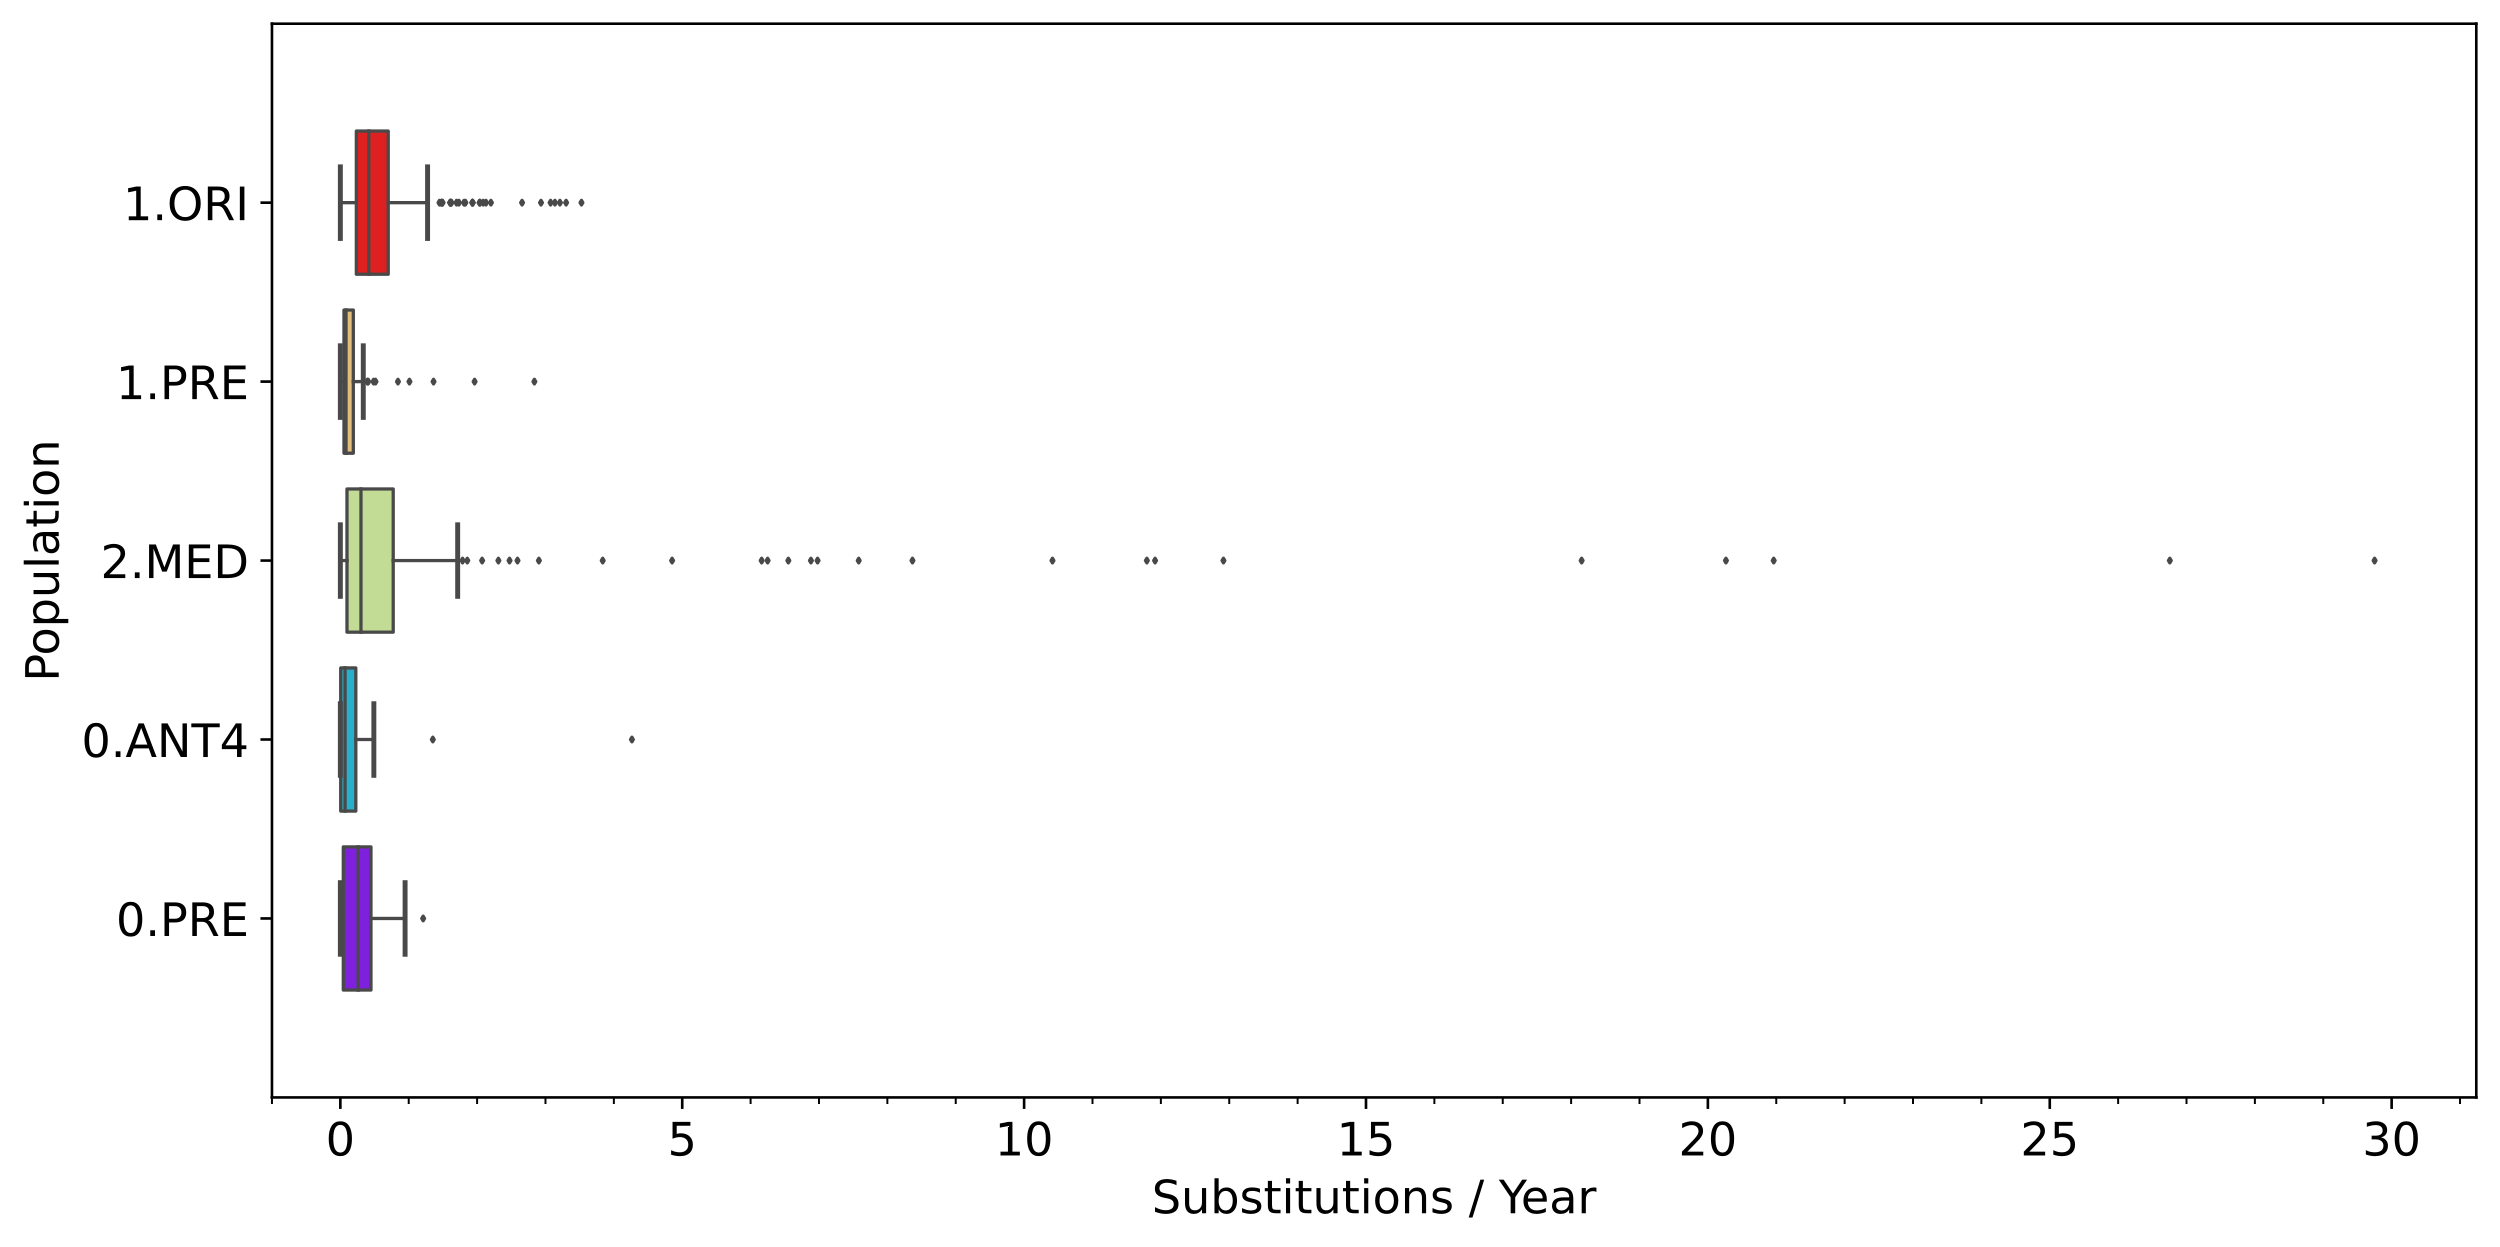 <?xml version="1.0" encoding="utf-8" standalone="no"?>
<!DOCTYPE svg PUBLIC "-//W3C//DTD SVG 1.1//EN"
  "http://www.w3.org/Graphics/SVG/1.1/DTD/svg11.dtd">
<!-- Created with matplotlib (https://matplotlib.org/) -->
<svg height="378.659pt" version="1.1" viewBox="0 0 759.415 378.659" width="759.415pt" xmlns="http://www.w3.org/2000/svg" xmlns:xlink="http://www.w3.org/1999/xlink">
 <defs>
  <style type="text/css">*{stroke-linecap:butt;stroke-linejoin:round;}</style>
 </defs>
 <g id="figure_1">
  <g id="patch_1">
   <path d="M 0 378.659 
L 759.415 378.659 
L 759.415 0 
L 0 0 
z
" style="fill:#ffffff;"/>
  </g>
  <g id="axes_1">
   <g id="patch_2">
    <path d="M 82.615 333.36 
L 752.215 333.36 
L 752.215 7.2 
L 82.615 7.2 
z
" style="fill:#ffffff;"/>
   </g>
   <g id="patch_3">
    <path clip-path="url(#pf884a8e7bf)" d="M 108.243 39.816 
L 108.243 83.304 
L 117.933 83.304 
L 117.933 39.816 
L 108.243 39.816 
z
" style="fill:#df2020;stroke:#494949;stroke-linejoin:miter;"/>
   </g>
   <g id="patch_4">
    <path clip-path="url(#pf884a8e7bf)" d="M 104.491 94.176 
L 104.491 137.664 
L 107.327 137.664 
L 107.327 94.176 
L 104.491 94.176 
z
" style="fill:#e2bc7b;stroke:#494949;stroke-linejoin:miter;"/>
   </g>
   <g id="patch_5">
    <path clip-path="url(#pf884a8e7bf)" d="M 105.403 148.536 
L 105.403 192.024 
L 119.446 192.024 
L 119.446 148.536 
L 105.403 148.536 
z
" style="fill:#c2dc96;stroke:#494949;stroke-linejoin:miter;"/>
   </g>
   <g id="patch_6">
    <path clip-path="url(#pf884a8e7bf)" d="M 103.498 202.896 
L 103.498 246.384 
L 108.082 246.384 
L 108.082 202.896 
L 103.498 202.896 
z
" style="fill:#28afcc;stroke:#494949;stroke-linejoin:miter;"/>
   </g>
   <g id="patch_7">
    <path clip-path="url(#pf884a8e7bf)" d="M 104.284 257.256 
L 104.284 300.744 
L 112.686 300.744 
L 112.686 257.256 
L 104.284 257.256 
z
" style="fill:#8020df;stroke:#494949;stroke-linejoin:miter;"/>
   </g>
   <g id="matplotlib.axis_1">
    <g id="xtick_1">
     <g id="line2d_1">
      <defs>
       <path d="M 0 0 
L 0 3.5 
" id="m8eec80cadf" style="stroke:#000000;stroke-width:0.8;"/>
      </defs>
      <g>
       <use style="stroke:#000000;stroke-width:0.8;" x="103.386" xlink:href="#m8eec80cadf" y="333.36"/>
      </g>
     </g>
     <g id="text_1">
      <!-- 0 -->
      <g transform="translate(98.932 350.998)scale(0.14 -0.14)">
       <defs>
        <path d="M 31.781 66.406 
Q 24.172 66.406 20.328 58.906 
Q 16.5 51.422 16.5 36.375 
Q 16.5 21.391 20.328 13.891 
Q 24.172 6.391 31.781 6.391 
Q 39.453 6.391 43.281 13.891 
Q 47.125 21.391 47.125 36.375 
Q 47.125 51.422 43.281 58.906 
Q 39.453 66.406 31.781 66.406 
z
M 31.781 74.219 
Q 44.047 74.219 50.516 64.516 
Q 56.984 54.828 56.984 36.375 
Q 56.984 17.969 50.516 8.266 
Q 44.047 -1.422 31.781 -1.422 
Q 19.531 -1.422 13.062 8.266 
Q 6.594 17.969 6.594 36.375 
Q 6.594 54.828 13.062 64.516 
Q 19.531 74.219 31.781 74.219 
z
" id="DejaVuSans-48"/>
       </defs>
       <use xlink:href="#DejaVuSans-48"/>
      </g>
     </g>
    </g>
    <g id="xtick_2">
     <g id="line2d_2">
      <g>
       <use style="stroke:#000000;stroke-width:0.8;" x="207.238" xlink:href="#m8eec80cadf" y="333.36"/>
      </g>
     </g>
     <g id="text_2">
      <!-- 5 -->
      <g transform="translate(202.784 350.998)scale(0.14 -0.14)">
       <defs>
        <path d="M 10.797 72.906 
L 49.516 72.906 
L 49.516 64.594 
L 19.828 64.594 
L 19.828 46.734 
Q 21.969 47.469 24.109 47.828 
Q 26.266 48.188 28.422 48.188 
Q 40.625 48.188 47.75 41.5 
Q 54.891 34.812 54.891 23.391 
Q 54.891 11.625 47.562 5.094 
Q 40.234 -1.422 26.906 -1.422 
Q 22.312 -1.422 17.547 -0.641 
Q 12.797 0.141 7.719 1.703 
L 7.719 11.625 
Q 12.109 9.234 16.797 8.062 
Q 21.484 6.891 26.703 6.891 
Q 35.156 6.891 40.078 11.328 
Q 45.016 15.766 45.016 23.391 
Q 45.016 31 40.078 35.438 
Q 35.156 39.891 26.703 39.891 
Q 22.75 39.891 18.812 39.016 
Q 14.891 38.141 10.797 36.281 
z
" id="DejaVuSans-53"/>
       </defs>
       <use xlink:href="#DejaVuSans-53"/>
      </g>
     </g>
    </g>
    <g id="xtick_3">
     <g id="line2d_3">
      <g>
       <use style="stroke:#000000;stroke-width:0.8;" x="311.09" xlink:href="#m8eec80cadf" y="333.36"/>
      </g>
     </g>
     <g id="text_3">
      <!-- 10 -->
      <g transform="translate(302.183 350.998)scale(0.14 -0.14)">
       <defs>
        <path d="M 12.406 8.297 
L 28.516 8.297 
L 28.516 63.922 
L 10.984 60.406 
L 10.984 69.391 
L 28.422 72.906 
L 38.281 72.906 
L 38.281 8.297 
L 54.391 8.297 
L 54.391 0 
L 12.406 0 
z
" id="DejaVuSans-49"/>
       </defs>
       <use xlink:href="#DejaVuSans-49"/>
       <use x="63.623" xlink:href="#DejaVuSans-48"/>
      </g>
     </g>
    </g>
    <g id="xtick_4">
     <g id="line2d_4">
      <g>
       <use style="stroke:#000000;stroke-width:0.8;" x="414.942" xlink:href="#m8eec80cadf" y="333.36"/>
      </g>
     </g>
     <g id="text_4">
      <!-- 15 -->
      <g transform="translate(406.035 350.998)scale(0.14 -0.14)">
       <use xlink:href="#DejaVuSans-49"/>
       <use x="63.623" xlink:href="#DejaVuSans-53"/>
      </g>
     </g>
    </g>
    <g id="xtick_5">
     <g id="line2d_5">
      <g>
       <use style="stroke:#000000;stroke-width:0.8;" x="518.795" xlink:href="#m8eec80cadf" y="333.36"/>
      </g>
     </g>
     <g id="text_5">
      <!-- 20 -->
      <g transform="translate(509.887 350.998)scale(0.14 -0.14)">
       <defs>
        <path d="M 19.188 8.297 
L 53.609 8.297 
L 53.609 0 
L 7.328 0 
L 7.328 8.297 
Q 12.938 14.109 22.625 23.891 
Q 32.328 33.688 34.812 36.531 
Q 39.547 41.844 41.422 45.531 
Q 43.312 49.219 43.312 52.781 
Q 43.312 58.594 39.234 62.25 
Q 35.156 65.922 28.609 65.922 
Q 23.969 65.922 18.812 64.312 
Q 13.672 62.703 7.812 59.422 
L 7.812 69.391 
Q 13.766 71.781 18.938 73 
Q 24.125 74.219 28.422 74.219 
Q 39.75 74.219 46.484 68.547 
Q 53.219 62.891 53.219 53.422 
Q 53.219 48.922 51.531 44.891 
Q 49.859 40.875 45.406 35.406 
Q 44.188 33.984 37.641 27.219 
Q 31.109 20.453 19.188 8.297 
z
" id="DejaVuSans-50"/>
       </defs>
       <use xlink:href="#DejaVuSans-50"/>
       <use x="63.623" xlink:href="#DejaVuSans-48"/>
      </g>
     </g>
    </g>
    <g id="xtick_6">
     <g id="line2d_6">
      <g>
       <use style="stroke:#000000;stroke-width:0.8;" x="622.647" xlink:href="#m8eec80cadf" y="333.36"/>
      </g>
     </g>
     <g id="text_6">
      <!-- 25 -->
      <g transform="translate(613.739 350.998)scale(0.14 -0.14)">
       <use xlink:href="#DejaVuSans-50"/>
       <use x="63.623" xlink:href="#DejaVuSans-53"/>
      </g>
     </g>
    </g>
    <g id="xtick_7">
     <g id="line2d_7">
      <g>
       <use style="stroke:#000000;stroke-width:0.8;" x="726.499" xlink:href="#m8eec80cadf" y="333.36"/>
      </g>
     </g>
     <g id="text_7">
      <!-- 30 -->
      <g transform="translate(717.592 350.998)scale(0.14 -0.14)">
       <defs>
        <path d="M 40.578 39.312 
Q 47.656 37.797 51.625 33 
Q 55.609 28.219 55.609 21.188 
Q 55.609 10.406 48.188 4.484 
Q 40.766 -1.422 27.094 -1.422 
Q 22.516 -1.422 17.656 -0.516 
Q 12.797 0.391 7.625 2.203 
L 7.625 11.719 
Q 11.719 9.328 16.594 8.109 
Q 21.484 6.891 26.812 6.891 
Q 36.078 6.891 40.938 10.547 
Q 45.797 14.203 45.797 21.188 
Q 45.797 27.641 41.281 31.266 
Q 36.766 34.906 28.719 34.906 
L 20.219 34.906 
L 20.219 43.016 
L 29.109 43.016 
Q 36.375 43.016 40.234 45.922 
Q 44.094 48.828 44.094 54.297 
Q 44.094 59.906 40.109 62.906 
Q 36.141 65.922 28.719 65.922 
Q 24.656 65.922 20.016 65.031 
Q 15.375 64.156 9.812 62.312 
L 9.812 71.094 
Q 15.438 72.656 20.344 73.438 
Q 25.25 74.219 29.594 74.219 
Q 40.828 74.219 47.359 69.109 
Q 53.906 64.016 53.906 55.328 
Q 53.906 49.266 50.438 45.094 
Q 46.969 40.922 40.578 39.312 
z
" id="DejaVuSans-51"/>
       </defs>
       <use xlink:href="#DejaVuSans-51"/>
       <use x="63.623" xlink:href="#DejaVuSans-48"/>
      </g>
     </g>
    </g>
    <g id="xtick_8">
     <g id="line2d_8">
      <defs>
       <path d="M 0 0 
L 0 2 
" id="m9bff0dcc57" style="stroke:#000000;stroke-width:0.6;"/>
      </defs>
      <g>
       <use style="stroke:#000000;stroke-width:0.6;" x="82.615" xlink:href="#m9bff0dcc57" y="333.36"/>
      </g>
     </g>
    </g>
    <g id="xtick_9">
     <g id="line2d_9">
      <g>
       <use style="stroke:#000000;stroke-width:0.6;" x="124.156" xlink:href="#m9bff0dcc57" y="333.36"/>
      </g>
     </g>
    </g>
    <g id="xtick_10">
     <g id="line2d_10">
      <g>
       <use style="stroke:#000000;stroke-width:0.6;" x="144.927" xlink:href="#m9bff0dcc57" y="333.36"/>
      </g>
     </g>
    </g>
    <g id="xtick_11">
     <g id="line2d_11">
      <g>
       <use style="stroke:#000000;stroke-width:0.6;" x="165.697" xlink:href="#m9bff0dcc57" y="333.36"/>
      </g>
     </g>
    </g>
    <g id="xtick_12">
     <g id="line2d_12">
      <g>
       <use style="stroke:#000000;stroke-width:0.6;" x="186.468" xlink:href="#m9bff0dcc57" y="333.36"/>
      </g>
     </g>
    </g>
    <g id="xtick_13">
     <g id="line2d_13">
      <g>
       <use style="stroke:#000000;stroke-width:0.6;" x="228.008" xlink:href="#m9bff0dcc57" y="333.36"/>
      </g>
     </g>
    </g>
    <g id="xtick_14">
     <g id="line2d_14">
      <g>
       <use style="stroke:#000000;stroke-width:0.6;" x="248.779" xlink:href="#m9bff0dcc57" y="333.36"/>
      </g>
     </g>
    </g>
    <g id="xtick_15">
     <g id="line2d_15">
      <g>
       <use style="stroke:#000000;stroke-width:0.6;" x="269.549" xlink:href="#m9bff0dcc57" y="333.36"/>
      </g>
     </g>
    </g>
    <g id="xtick_16">
     <g id="line2d_16">
      <g>
       <use style="stroke:#000000;stroke-width:0.6;" x="290.32" xlink:href="#m9bff0dcc57" y="333.36"/>
      </g>
     </g>
    </g>
    <g id="xtick_17">
     <g id="line2d_17">
      <g>
       <use style="stroke:#000000;stroke-width:0.6;" x="331.861" xlink:href="#m9bff0dcc57" y="333.36"/>
      </g>
     </g>
    </g>
    <g id="xtick_18">
     <g id="line2d_18">
      <g>
       <use style="stroke:#000000;stroke-width:0.6;" x="352.631" xlink:href="#m9bff0dcc57" y="333.36"/>
      </g>
     </g>
    </g>
    <g id="xtick_19">
     <g id="line2d_19">
      <g>
       <use style="stroke:#000000;stroke-width:0.6;" x="373.402" xlink:href="#m9bff0dcc57" y="333.36"/>
      </g>
     </g>
    </g>
    <g id="xtick_20">
     <g id="line2d_20">
      <g>
       <use style="stroke:#000000;stroke-width:0.6;" x="394.172" xlink:href="#m9bff0dcc57" y="333.36"/>
      </g>
     </g>
    </g>
    <g id="xtick_21">
     <g id="line2d_21">
      <g>
       <use style="stroke:#000000;stroke-width:0.6;" x="435.713" xlink:href="#m9bff0dcc57" y="333.36"/>
      </g>
     </g>
    </g>
    <g id="xtick_22">
     <g id="line2d_22">
      <g>
       <use style="stroke:#000000;stroke-width:0.6;" x="456.483" xlink:href="#m9bff0dcc57" y="333.36"/>
      </g>
     </g>
    </g>
    <g id="xtick_23">
     <g id="line2d_23">
      <g>
       <use style="stroke:#000000;stroke-width:0.6;" x="477.254" xlink:href="#m9bff0dcc57" y="333.36"/>
      </g>
     </g>
    </g>
    <g id="xtick_24">
     <g id="line2d_24">
      <g>
       <use style="stroke:#000000;stroke-width:0.6;" x="498.024" xlink:href="#m9bff0dcc57" y="333.36"/>
      </g>
     </g>
    </g>
    <g id="xtick_25">
     <g id="line2d_25">
      <g>
       <use style="stroke:#000000;stroke-width:0.6;" x="539.565" xlink:href="#m9bff0dcc57" y="333.36"/>
      </g>
     </g>
    </g>
    <g id="xtick_26">
     <g id="line2d_26">
      <g>
       <use style="stroke:#000000;stroke-width:0.6;" x="560.336" xlink:href="#m9bff0dcc57" y="333.36"/>
      </g>
     </g>
    </g>
    <g id="xtick_27">
     <g id="line2d_27">
      <g>
       <use style="stroke:#000000;stroke-width:0.6;" x="581.106" xlink:href="#m9bff0dcc57" y="333.36"/>
      </g>
     </g>
    </g>
    <g id="xtick_28">
     <g id="line2d_28">
      <g>
       <use style="stroke:#000000;stroke-width:0.6;" x="601.876" xlink:href="#m9bff0dcc57" y="333.36"/>
      </g>
     </g>
    </g>
    <g id="xtick_29">
     <g id="line2d_29">
      <g>
       <use style="stroke:#000000;stroke-width:0.6;" x="643.417" xlink:href="#m9bff0dcc57" y="333.36"/>
      </g>
     </g>
    </g>
    <g id="xtick_30">
     <g id="line2d_30">
      <g>
       <use style="stroke:#000000;stroke-width:0.6;" x="664.188" xlink:href="#m9bff0dcc57" y="333.36"/>
      </g>
     </g>
    </g>
    <g id="xtick_31">
     <g id="line2d_31">
      <g>
       <use style="stroke:#000000;stroke-width:0.6;" x="684.958" xlink:href="#m9bff0dcc57" y="333.36"/>
      </g>
     </g>
    </g>
    <g id="xtick_32">
     <g id="line2d_32">
      <g>
       <use style="stroke:#000000;stroke-width:0.6;" x="705.729" xlink:href="#m9bff0dcc57" y="333.36"/>
      </g>
     </g>
    </g>
    <g id="xtick_33">
     <g id="line2d_33">
      <g>
       <use style="stroke:#000000;stroke-width:0.6;" x="747.27" xlink:href="#m9bff0dcc57" y="333.36"/>
      </g>
     </g>
    </g>
    <g id="text_8">
     <!-- Substitutions / Year -->
     <g transform="translate(349.89 368.547)scale(0.14 -0.14)">
      <defs>
       <path d="M 53.516 70.516 
L 53.516 60.891 
Q 47.906 63.578 42.922 64.891 
Q 37.938 66.219 33.297 66.219 
Q 25.25 66.219 20.875 63.094 
Q 16.5 59.969 16.5 54.203 
Q 16.5 49.359 19.406 46.891 
Q 22.312 44.438 30.422 42.922 
L 36.375 41.703 
Q 47.406 39.594 52.656 34.297 
Q 57.906 29 57.906 20.125 
Q 57.906 9.516 50.797 4.047 
Q 43.703 -1.422 29.984 -1.422 
Q 24.812 -1.422 18.969 -0.25 
Q 13.141 0.922 6.891 3.219 
L 6.891 13.375 
Q 12.891 10.016 18.656 8.297 
Q 24.422 6.594 29.984 6.594 
Q 38.422 6.594 43.016 9.906 
Q 47.609 13.234 47.609 19.391 
Q 47.609 24.75 44.312 27.781 
Q 41.016 30.812 33.5 32.328 
L 27.484 33.5 
Q 16.453 35.688 11.516 40.375 
Q 6.594 45.062 6.594 53.422 
Q 6.594 63.094 13.406 68.656 
Q 20.219 74.219 32.172 74.219 
Q 37.312 74.219 42.625 73.281 
Q 47.953 72.359 53.516 70.516 
z
" id="DejaVuSans-83"/>
       <path d="M 8.5 21.578 
L 8.5 54.688 
L 17.484 54.688 
L 17.484 21.922 
Q 17.484 14.156 20.5 10.266 
Q 23.531 6.391 29.594 6.391 
Q 36.859 6.391 41.078 11.031 
Q 45.312 15.672 45.312 23.688 
L 45.312 54.688 
L 54.297 54.688 
L 54.297 0 
L 45.312 0 
L 45.312 8.406 
Q 42.047 3.422 37.719 1 
Q 33.406 -1.422 27.688 -1.422 
Q 18.266 -1.422 13.375 4.438 
Q 8.5 10.297 8.5 21.578 
z
M 31.109 56 
z
" id="DejaVuSans-117"/>
       <path d="M 48.688 27.297 
Q 48.688 37.203 44.609 42.844 
Q 40.531 48.484 33.406 48.484 
Q 26.266 48.484 22.188 42.844 
Q 18.109 37.203 18.109 27.297 
Q 18.109 17.391 22.188 11.75 
Q 26.266 6.109 33.406 6.109 
Q 40.531 6.109 44.609 11.75 
Q 48.688 17.391 48.688 27.297 
z
M 18.109 46.391 
Q 20.953 51.266 25.266 53.625 
Q 29.594 56 35.594 56 
Q 45.562 56 51.781 48.094 
Q 58.016 40.188 58.016 27.297 
Q 58.016 14.406 51.781 6.484 
Q 45.562 -1.422 35.594 -1.422 
Q 29.594 -1.422 25.266 0.953 
Q 20.953 3.328 18.109 8.203 
L 18.109 0 
L 9.078 0 
L 9.078 75.984 
L 18.109 75.984 
z
" id="DejaVuSans-98"/>
       <path d="M 44.281 53.078 
L 44.281 44.578 
Q 40.484 46.531 36.375 47.5 
Q 32.281 48.484 27.875 48.484 
Q 21.188 48.484 17.844 46.438 
Q 14.5 44.391 14.5 40.281 
Q 14.5 37.156 16.891 35.375 
Q 19.281 33.594 26.516 31.984 
L 29.594 31.297 
Q 39.156 29.25 43.188 25.516 
Q 47.219 21.781 47.219 15.094 
Q 47.219 7.469 41.188 3.016 
Q 35.156 -1.422 24.609 -1.422 
Q 20.219 -1.422 15.453 -0.562 
Q 10.688 0.297 5.422 2 
L 5.422 11.281 
Q 10.406 8.688 15.234 7.391 
Q 20.062 6.109 24.812 6.109 
Q 31.156 6.109 34.562 8.281 
Q 37.984 10.453 37.984 14.406 
Q 37.984 18.062 35.516 20.016 
Q 33.062 21.969 24.703 23.781 
L 21.578 24.516 
Q 13.234 26.266 9.516 29.906 
Q 5.812 33.547 5.812 39.891 
Q 5.812 47.609 11.281 51.797 
Q 16.75 56 26.812 56 
Q 31.781 56 36.172 55.266 
Q 40.578 54.547 44.281 53.078 
z
" id="DejaVuSans-115"/>
       <path d="M 18.312 70.219 
L 18.312 54.688 
L 36.812 54.688 
L 36.812 47.703 
L 18.312 47.703 
L 18.312 18.016 
Q 18.312 11.328 20.141 9.422 
Q 21.969 7.516 27.594 7.516 
L 36.812 7.516 
L 36.812 0 
L 27.594 0 
Q 17.188 0 13.234 3.875 
Q 9.281 7.766 9.281 18.016 
L 9.281 47.703 
L 2.688 47.703 
L 2.688 54.688 
L 9.281 54.688 
L 9.281 70.219 
z
" id="DejaVuSans-116"/>
       <path d="M 9.422 54.688 
L 18.406 54.688 
L 18.406 0 
L 9.422 0 
z
M 9.422 75.984 
L 18.406 75.984 
L 18.406 64.594 
L 9.422 64.594 
z
" id="DejaVuSans-105"/>
       <path d="M 30.609 48.391 
Q 23.391 48.391 19.188 42.75 
Q 14.984 37.109 14.984 27.297 
Q 14.984 17.484 19.156 11.844 
Q 23.344 6.203 30.609 6.203 
Q 37.797 6.203 41.984 11.859 
Q 46.188 17.531 46.188 27.297 
Q 46.188 37.016 41.984 42.703 
Q 37.797 48.391 30.609 48.391 
z
M 30.609 56 
Q 42.328 56 49.016 48.375 
Q 55.719 40.766 55.719 27.297 
Q 55.719 13.875 49.016 6.219 
Q 42.328 -1.422 30.609 -1.422 
Q 18.844 -1.422 12.172 6.219 
Q 5.516 13.875 5.516 27.297 
Q 5.516 40.766 12.172 48.375 
Q 18.844 56 30.609 56 
z
" id="DejaVuSans-111"/>
       <path d="M 54.891 33.016 
L 54.891 0 
L 45.906 0 
L 45.906 32.719 
Q 45.906 40.484 42.875 44.328 
Q 39.844 48.188 33.797 48.188 
Q 26.516 48.188 22.312 43.547 
Q 18.109 38.922 18.109 30.906 
L 18.109 0 
L 9.078 0 
L 9.078 54.688 
L 18.109 54.688 
L 18.109 46.188 
Q 21.344 51.125 25.703 53.562 
Q 30.078 56 35.797 56 
Q 45.219 56 50.047 50.172 
Q 54.891 44.344 54.891 33.016 
z
" id="DejaVuSans-110"/>
       <path id="DejaVuSans-32"/>
       <path d="M 25.391 72.906 
L 33.688 72.906 
L 8.297 -9.281 
L 0 -9.281 
z
" id="DejaVuSans-47"/>
       <path d="M -0.203 72.906 
L 10.406 72.906 
L 30.609 42.922 
L 50.688 72.906 
L 61.281 72.906 
L 35.5 34.719 
L 35.5 0 
L 25.594 0 
L 25.594 34.719 
z
" id="DejaVuSans-89"/>
       <path d="M 56.203 29.594 
L 56.203 25.203 
L 14.891 25.203 
Q 15.484 15.922 20.484 11.062 
Q 25.484 6.203 34.422 6.203 
Q 39.594 6.203 44.453 7.469 
Q 49.312 8.734 54.109 11.281 
L 54.109 2.781 
Q 49.266 0.734 44.188 -0.344 
Q 39.109 -1.422 33.891 -1.422 
Q 20.797 -1.422 13.156 6.188 
Q 5.516 13.812 5.516 26.812 
Q 5.516 40.234 12.766 48.109 
Q 20.016 56 32.328 56 
Q 43.359 56 49.781 48.891 
Q 56.203 41.797 56.203 29.594 
z
M 47.219 32.234 
Q 47.125 39.594 43.094 43.984 
Q 39.062 48.391 32.422 48.391 
Q 24.906 48.391 20.391 44.141 
Q 15.875 39.891 15.188 32.172 
z
" id="DejaVuSans-101"/>
       <path d="M 34.281 27.484 
Q 23.391 27.484 19.188 25 
Q 14.984 22.516 14.984 16.5 
Q 14.984 11.719 18.141 8.906 
Q 21.297 6.109 26.703 6.109 
Q 34.188 6.109 38.703 11.406 
Q 43.219 16.703 43.219 25.484 
L 43.219 27.484 
z
M 52.203 31.203 
L 52.203 0 
L 43.219 0 
L 43.219 8.297 
Q 40.141 3.328 35.547 0.953 
Q 30.953 -1.422 24.312 -1.422 
Q 15.922 -1.422 10.953 3.297 
Q 6 8.016 6 15.922 
Q 6 25.141 12.172 29.828 
Q 18.359 34.516 30.609 34.516 
L 43.219 34.516 
L 43.219 35.406 
Q 43.219 41.609 39.141 45 
Q 35.062 48.391 27.688 48.391 
Q 23 48.391 18.547 47.266 
Q 14.109 46.141 10.016 43.891 
L 10.016 52.203 
Q 14.938 54.109 19.578 55.047 
Q 24.219 56 28.609 56 
Q 40.484 56 46.344 49.844 
Q 52.203 43.703 52.203 31.203 
z
" id="DejaVuSans-97"/>
       <path d="M 41.109 46.297 
Q 39.594 47.172 37.812 47.578 
Q 36.031 48 33.891 48 
Q 26.266 48 22.188 43.047 
Q 18.109 38.094 18.109 28.812 
L 18.109 0 
L 9.078 0 
L 9.078 54.688 
L 18.109 54.688 
L 18.109 46.188 
Q 20.953 51.172 25.484 53.578 
Q 30.031 56 36.531 56 
Q 37.453 56 38.578 55.875 
Q 39.703 55.766 41.062 55.516 
z
" id="DejaVuSans-114"/>
      </defs>
      <use xlink:href="#DejaVuSans-83"/>
      <use x="63.477" xlink:href="#DejaVuSans-117"/>
      <use x="126.855" xlink:href="#DejaVuSans-98"/>
      <use x="190.332" xlink:href="#DejaVuSans-115"/>
      <use x="242.432" xlink:href="#DejaVuSans-116"/>
      <use x="281.641" xlink:href="#DejaVuSans-105"/>
      <use x="309.424" xlink:href="#DejaVuSans-116"/>
      <use x="348.633" xlink:href="#DejaVuSans-117"/>
      <use x="412.012" xlink:href="#DejaVuSans-116"/>
      <use x="451.221" xlink:href="#DejaVuSans-105"/>
      <use x="479.004" xlink:href="#DejaVuSans-111"/>
      <use x="540.186" xlink:href="#DejaVuSans-110"/>
      <use x="603.564" xlink:href="#DejaVuSans-115"/>
      <use x="655.664" xlink:href="#DejaVuSans-32"/>
      <use x="687.451" xlink:href="#DejaVuSans-47"/>
      <use x="721.143" xlink:href="#DejaVuSans-32"/>
      <use x="752.93" xlink:href="#DejaVuSans-89"/>
      <use x="800.764" xlink:href="#DejaVuSans-101"/>
      <use x="862.287" xlink:href="#DejaVuSans-97"/>
      <use x="923.566" xlink:href="#DejaVuSans-114"/>
     </g>
    </g>
   </g>
   <g id="matplotlib.axis_2">
    <g id="ytick_1">
     <g id="line2d_34">
      <defs>
       <path d="M 0 0 
L -3.5 0 
" id="m503186dbdd" style="stroke:#000000;stroke-width:0.8;"/>
      </defs>
      <g>
       <use style="stroke:#000000;stroke-width:0.8;" x="82.615" xlink:href="#m503186dbdd" y="61.56"/>
      </g>
     </g>
     <g id="text_9">
      <!-- 1.ORI -->
      <g transform="translate(37.38 66.879)scale(0.14 -0.14)">
       <defs>
        <path d="M 10.688 12.406 
L 21 12.406 
L 21 0 
L 10.688 0 
z
" id="DejaVuSans-46"/>
        <path d="M 39.406 66.219 
Q 28.656 66.219 22.328 58.203 
Q 16.016 50.203 16.016 36.375 
Q 16.016 22.609 22.328 14.594 
Q 28.656 6.594 39.406 6.594 
Q 50.141 6.594 56.422 14.594 
Q 62.703 22.609 62.703 36.375 
Q 62.703 50.203 56.422 58.203 
Q 50.141 66.219 39.406 66.219 
z
M 39.406 74.219 
Q 54.734 74.219 63.906 63.938 
Q 73.094 53.656 73.094 36.375 
Q 73.094 19.141 63.906 8.859 
Q 54.734 -1.422 39.406 -1.422 
Q 24.031 -1.422 14.812 8.828 
Q 5.609 19.094 5.609 36.375 
Q 5.609 53.656 14.812 63.938 
Q 24.031 74.219 39.406 74.219 
z
" id="DejaVuSans-79"/>
        <path d="M 44.391 34.188 
Q 47.562 33.109 50.562 29.594 
Q 53.562 26.078 56.594 19.922 
L 66.609 0 
L 56 0 
L 46.688 18.703 
Q 43.062 26.031 39.672 28.422 
Q 36.281 30.812 30.422 30.812 
L 19.672 30.812 
L 19.672 0 
L 9.812 0 
L 9.812 72.906 
L 32.078 72.906 
Q 44.578 72.906 50.734 67.672 
Q 56.891 62.453 56.891 51.906 
Q 56.891 45.016 53.688 40.469 
Q 50.484 35.938 44.391 34.188 
z
M 19.672 64.797 
L 19.672 38.922 
L 32.078 38.922 
Q 39.203 38.922 42.844 42.219 
Q 46.484 45.516 46.484 51.906 
Q 46.484 58.297 42.844 61.547 
Q 39.203 64.797 32.078 64.797 
z
" id="DejaVuSans-82"/>
        <path d="M 9.812 72.906 
L 19.672 72.906 
L 19.672 0 
L 9.812 0 
z
" id="DejaVuSans-73"/>
       </defs>
       <use xlink:href="#DejaVuSans-49"/>
       <use x="63.623" xlink:href="#DejaVuSans-46"/>
       <use x="95.41" xlink:href="#DejaVuSans-79"/>
       <use x="174.121" xlink:href="#DejaVuSans-82"/>
       <use x="243.604" xlink:href="#DejaVuSans-73"/>
      </g>
     </g>
    </g>
    <g id="ytick_2">
     <g id="line2d_35">
      <g>
       <use style="stroke:#000000;stroke-width:0.8;" x="82.615" xlink:href="#m503186dbdd" y="115.92"/>
      </g>
     </g>
     <g id="text_10">
      <!-- 1.PRE -->
      <g transform="translate(35.243 121.239)scale(0.14 -0.14)">
       <defs>
        <path d="M 19.672 64.797 
L 19.672 37.406 
L 32.078 37.406 
Q 38.969 37.406 42.719 40.969 
Q 46.484 44.531 46.484 51.125 
Q 46.484 57.672 42.719 61.234 
Q 38.969 64.797 32.078 64.797 
z
M 9.812 72.906 
L 32.078 72.906 
Q 44.344 72.906 50.609 67.359 
Q 56.891 61.812 56.891 51.125 
Q 56.891 40.328 50.609 34.812 
Q 44.344 29.297 32.078 29.297 
L 19.672 29.297 
L 19.672 0 
L 9.812 0 
z
" id="DejaVuSans-80"/>
        <path d="M 9.812 72.906 
L 55.906 72.906 
L 55.906 64.594 
L 19.672 64.594 
L 19.672 43.016 
L 54.391 43.016 
L 54.391 34.719 
L 19.672 34.719 
L 19.672 8.297 
L 56.781 8.297 
L 56.781 0 
L 9.812 0 
z
" id="DejaVuSans-69"/>
       </defs>
       <use xlink:href="#DejaVuSans-49"/>
       <use x="63.623" xlink:href="#DejaVuSans-46"/>
       <use x="95.41" xlink:href="#DejaVuSans-80"/>
       <use x="155.713" xlink:href="#DejaVuSans-82"/>
       <use x="225.195" xlink:href="#DejaVuSans-69"/>
      </g>
     </g>
    </g>
    <g id="ytick_3">
     <g id="line2d_36">
      <g>
       <use style="stroke:#000000;stroke-width:0.8;" x="82.615" xlink:href="#m503186dbdd" y="170.28"/>
      </g>
     </g>
     <g id="text_11">
      <!-- 2.MED -->
      <g transform="translate(30.553 175.599)scale(0.14 -0.14)">
       <defs>
        <path d="M 9.812 72.906 
L 24.516 72.906 
L 43.109 23.297 
L 61.812 72.906 
L 76.516 72.906 
L 76.516 0 
L 66.891 0 
L 66.891 64.016 
L 48.094 14.016 
L 38.188 14.016 
L 19.391 64.016 
L 19.391 0 
L 9.812 0 
z
" id="DejaVuSans-77"/>
        <path d="M 19.672 64.797 
L 19.672 8.109 
L 31.594 8.109 
Q 46.688 8.109 53.688 14.938 
Q 60.688 21.781 60.688 36.531 
Q 60.688 51.172 53.688 57.984 
Q 46.688 64.797 31.594 64.797 
z
M 9.812 72.906 
L 30.078 72.906 
Q 51.266 72.906 61.172 64.094 
Q 71.094 55.281 71.094 36.531 
Q 71.094 17.672 61.125 8.828 
Q 51.172 0 30.078 0 
L 9.812 0 
z
" id="DejaVuSans-68"/>
       </defs>
       <use xlink:href="#DejaVuSans-50"/>
       <use x="63.623" xlink:href="#DejaVuSans-46"/>
       <use x="95.41" xlink:href="#DejaVuSans-77"/>
       <use x="181.689" xlink:href="#DejaVuSans-69"/>
       <use x="244.873" xlink:href="#DejaVuSans-68"/>
      </g>
     </g>
    </g>
    <g id="ytick_4">
     <g id="line2d_37">
      <g>
       <use style="stroke:#000000;stroke-width:0.8;" x="82.615" xlink:href="#m503186dbdd" y="224.64"/>
      </g>
     </g>
     <g id="text_12">
      <!-- 0.ANT4 -->
      <g transform="translate(24.749 229.959)scale(0.14 -0.14)">
       <defs>
        <path d="M 34.188 63.188 
L 20.797 26.906 
L 47.609 26.906 
z
M 28.609 72.906 
L 39.797 72.906 
L 67.578 0 
L 57.328 0 
L 50.688 18.703 
L 17.828 18.703 
L 11.188 0 
L 0.781 0 
z
" id="DejaVuSans-65"/>
        <path d="M 9.812 72.906 
L 23.094 72.906 
L 55.422 11.922 
L 55.422 72.906 
L 64.984 72.906 
L 64.984 0 
L 51.703 0 
L 19.391 60.984 
L 19.391 0 
L 9.812 0 
z
" id="DejaVuSans-78"/>
        <path d="M -0.297 72.906 
L 61.375 72.906 
L 61.375 64.594 
L 35.5 64.594 
L 35.5 0 
L 25.594 0 
L 25.594 64.594 
L -0.297 64.594 
z
" id="DejaVuSans-84"/>
        <path d="M 37.797 64.312 
L 12.891 25.391 
L 37.797 25.391 
z
M 35.203 72.906 
L 47.609 72.906 
L 47.609 25.391 
L 58.016 25.391 
L 58.016 17.188 
L 47.609 17.188 
L 47.609 0 
L 37.797 0 
L 37.797 17.188 
L 4.891 17.188 
L 4.891 26.703 
z
" id="DejaVuSans-52"/>
       </defs>
       <use xlink:href="#DejaVuSans-48"/>
       <use x="63.623" xlink:href="#DejaVuSans-46"/>
       <use x="95.41" xlink:href="#DejaVuSans-65"/>
       <use x="163.818" xlink:href="#DejaVuSans-78"/>
       <use x="238.623" xlink:href="#DejaVuSans-84"/>
       <use x="299.707" xlink:href="#DejaVuSans-52"/>
      </g>
     </g>
    </g>
    <g id="ytick_5">
     <g id="line2d_38">
      <g>
       <use style="stroke:#000000;stroke-width:0.8;" x="82.615" xlink:href="#m503186dbdd" y="279"/>
      </g>
     </g>
     <g id="text_13">
      <!-- 0.PRE -->
      <g transform="translate(35.243 284.319)scale(0.14 -0.14)">
       <use xlink:href="#DejaVuSans-48"/>
       <use x="63.623" xlink:href="#DejaVuSans-46"/>
       <use x="95.41" xlink:href="#DejaVuSans-80"/>
       <use x="155.713" xlink:href="#DejaVuSans-82"/>
       <use x="225.195" xlink:href="#DejaVuSans-69"/>
      </g>
     </g>
    </g>
    <g id="text_14">
     <!-- Population -->
     <g transform="translate(17.838 207.053)rotate(-90)scale(0.14 -0.14)">
      <defs>
       <path d="M 18.109 8.203 
L 18.109 -20.797 
L 9.078 -20.797 
L 9.078 54.688 
L 18.109 54.688 
L 18.109 46.391 
Q 20.953 51.266 25.266 53.625 
Q 29.594 56 35.594 56 
Q 45.562 56 51.781 48.094 
Q 58.016 40.188 58.016 27.297 
Q 58.016 14.406 51.781 6.484 
Q 45.562 -1.422 35.594 -1.422 
Q 29.594 -1.422 25.266 0.953 
Q 20.953 3.328 18.109 8.203 
z
M 48.688 27.297 
Q 48.688 37.203 44.609 42.844 
Q 40.531 48.484 33.406 48.484 
Q 26.266 48.484 22.188 42.844 
Q 18.109 37.203 18.109 27.297 
Q 18.109 17.391 22.188 11.75 
Q 26.266 6.109 33.406 6.109 
Q 40.531 6.109 44.609 11.75 
Q 48.688 17.391 48.688 27.297 
z
" id="DejaVuSans-112"/>
       <path d="M 9.422 75.984 
L 18.406 75.984 
L 18.406 0 
L 9.422 0 
z
" id="DejaVuSans-108"/>
      </defs>
      <use xlink:href="#DejaVuSans-80"/>
      <use x="56.678" xlink:href="#DejaVuSans-111"/>
      <use x="117.859" xlink:href="#DejaVuSans-112"/>
      <use x="181.336" xlink:href="#DejaVuSans-117"/>
      <use x="244.715" xlink:href="#DejaVuSans-108"/>
      <use x="272.498" xlink:href="#DejaVuSans-97"/>
      <use x="333.777" xlink:href="#DejaVuSans-116"/>
      <use x="372.986" xlink:href="#DejaVuSans-105"/>
      <use x="400.77" xlink:href="#DejaVuSans-111"/>
      <use x="461.951" xlink:href="#DejaVuSans-110"/>
     </g>
    </g>
   </g>
   <g id="line2d_39">
    <path clip-path="url(#pf884a8e7bf)" d="M 108.243 61.56 
L 103.386 61.56 
" style="fill:none;stroke:#494949;stroke-linecap:square;"/>
   </g>
   <g id="line2d_40">
    <path clip-path="url(#pf884a8e7bf)" d="M 117.933 61.56 
L 129.884 61.56 
" style="fill:none;stroke:#494949;stroke-linecap:square;"/>
   </g>
   <g id="line2d_41">
    <path clip-path="url(#pf884a8e7bf)" d="M 103.386 50.688 
L 103.386 72.432 
" style="fill:none;stroke:#494949;stroke-linecap:square;stroke-width:1.5;"/>
   </g>
   <g id="line2d_42">
    <path clip-path="url(#pf884a8e7bf)" d="M 129.884 50.688 
L 129.884 72.432 
" style="fill:none;stroke:#494949;stroke-linecap:square;stroke-width:1.5;"/>
   </g>
   <g id="line2d_43">
    <defs>
     <path d="M -0 0.707 
L 0.424 0 
L 0 -0.707 
L -0.424 -0 
z
" id="mfab7321877" style="stroke:#494949;stroke-linejoin:miter;"/>
    </defs>
    <g clip-path="url(#pf884a8e7bf)">
     <use style="fill:#494949;stroke:#494949;stroke-linejoin:miter;" x="143.535" xlink:href="#mfab7321877" y="61.56"/>
     <use style="fill:#494949;stroke:#494949;stroke-linejoin:miter;" x="136.795" xlink:href="#mfab7321877" y="61.56"/>
     <use style="fill:#494949;stroke:#494949;stroke-linejoin:miter;" x="168.572" xlink:href="#mfab7321877" y="61.56"/>
     <use style="fill:#494949;stroke:#494949;stroke-linejoin:miter;" x="140.962" xlink:href="#mfab7321877" y="61.56"/>
     <use style="fill:#494949;stroke:#494949;stroke-linejoin:miter;" x="138.681" xlink:href="#mfab7321877" y="61.56"/>
     <use style="fill:#494949;stroke:#494949;stroke-linejoin:miter;" x="147.621" xlink:href="#mfab7321877" y="61.56"/>
     <use style="fill:#494949;stroke:#494949;stroke-linejoin:miter;" x="145.67" xlink:href="#mfab7321877" y="61.56"/>
     <use style="fill:#494949;stroke:#494949;stroke-linejoin:miter;" x="146.797" xlink:href="#mfab7321877" y="61.56"/>
     <use style="fill:#494949;stroke:#494949;stroke-linejoin:miter;" x="176.628" xlink:href="#mfab7321877" y="61.56"/>
     <use style="fill:#494949;stroke:#494949;stroke-linejoin:miter;" x="145.815" xlink:href="#mfab7321877" y="61.56"/>
     <use style="fill:#494949;stroke:#494949;stroke-linejoin:miter;" x="143.575" xlink:href="#mfab7321877" y="61.56"/>
     <use style="fill:#494949;stroke:#494949;stroke-linejoin:miter;" x="149.124" xlink:href="#mfab7321877" y="61.56"/>
     <use style="fill:#494949;stroke:#494949;stroke-linejoin:miter;" x="134.154" xlink:href="#mfab7321877" y="61.56"/>
     <use style="fill:#494949;stroke:#494949;stroke-linejoin:miter;" x="141.36" xlink:href="#mfab7321877" y="61.56"/>
     <use style="fill:#494949;stroke:#494949;stroke-linejoin:miter;" x="171.961" xlink:href="#mfab7321877" y="61.56"/>
     <use style="fill:#494949;stroke:#494949;stroke-linejoin:miter;" x="143.491" xlink:href="#mfab7321877" y="61.56"/>
     <use style="fill:#494949;stroke:#494949;stroke-linejoin:miter;" x="134.438" xlink:href="#mfab7321877" y="61.56"/>
     <use style="fill:#494949;stroke:#494949;stroke-linejoin:miter;" x="136.927" xlink:href="#mfab7321877" y="61.56"/>
     <use style="fill:#494949;stroke:#494949;stroke-linejoin:miter;" x="133.502" xlink:href="#mfab7321877" y="61.56"/>
     <use style="fill:#494949;stroke:#494949;stroke-linejoin:miter;" x="170.085" xlink:href="#mfab7321877" y="61.56"/>
     <use style="fill:#494949;stroke:#494949;stroke-linejoin:miter;" x="137.122" xlink:href="#mfab7321877" y="61.56"/>
     <use style="fill:#494949;stroke:#494949;stroke-linejoin:miter;" x="158.583" xlink:href="#mfab7321877" y="61.56"/>
     <use style="fill:#494949;stroke:#494949;stroke-linejoin:miter;" x="167.249" xlink:href="#mfab7321877" y="61.56"/>
     <use style="fill:#494949;stroke:#494949;stroke-linejoin:miter;" x="164.338" xlink:href="#mfab7321877" y="61.56"/>
     <use style="fill:#494949;stroke:#494949;stroke-linejoin:miter;" x="139.399" xlink:href="#mfab7321877" y="61.56"/>
     <use style="fill:#494949;stroke:#494949;stroke-linejoin:miter;" x="134.12" xlink:href="#mfab7321877" y="61.56"/>
     <use style="fill:#494949;stroke:#494949;stroke-linejoin:miter;" x="136.747" xlink:href="#mfab7321877" y="61.56"/>
    </g>
   </g>
   <g id="line2d_44">
    <path clip-path="url(#pf884a8e7bf)" d="M 104.491 115.92 
L 103.386 115.92 
" style="fill:none;stroke:#494949;stroke-linecap:square;"/>
   </g>
   <g id="line2d_45">
    <path clip-path="url(#pf884a8e7bf)" d="M 107.327 115.92 
L 110.352 115.92 
" style="fill:none;stroke:#494949;stroke-linecap:square;"/>
   </g>
   <g id="line2d_46">
    <path clip-path="url(#pf884a8e7bf)" d="M 103.386 105.048 
L 103.386 126.792 
" style="fill:none;stroke:#494949;stroke-linecap:square;stroke-width:1.5;"/>
   </g>
   <g id="line2d_47">
    <path clip-path="url(#pf884a8e7bf)" d="M 110.352 105.048 
L 110.352 126.792 
" style="fill:none;stroke:#494949;stroke-linecap:square;stroke-width:1.5;"/>
   </g>
   <g id="line2d_48">
    <g clip-path="url(#pf884a8e7bf)">
     <use style="fill:#494949;stroke:#494949;stroke-linejoin:miter;" x="120.886" xlink:href="#mfab7321877" y="115.92"/>
     <use style="fill:#494949;stroke:#494949;stroke-linejoin:miter;" x="131.692" xlink:href="#mfab7321877" y="115.92"/>
     <use style="fill:#494949;stroke:#494949;stroke-linejoin:miter;" x="111.84" xlink:href="#mfab7321877" y="115.92"/>
     <use style="fill:#494949;stroke:#494949;stroke-linejoin:miter;" x="124.375" xlink:href="#mfab7321877" y="115.92"/>
     <use style="fill:#494949;stroke:#494949;stroke-linejoin:miter;" x="162.326" xlink:href="#mfab7321877" y="115.92"/>
     <use style="fill:#494949;stroke:#494949;stroke-linejoin:miter;" x="113.479" xlink:href="#mfab7321877" y="115.92"/>
     <use style="fill:#494949;stroke:#494949;stroke-linejoin:miter;" x="114.069" xlink:href="#mfab7321877" y="115.92"/>
     <use style="fill:#494949;stroke:#494949;stroke-linejoin:miter;" x="144.164" xlink:href="#mfab7321877" y="115.92"/>
     <use style="fill:#494949;stroke:#494949;stroke-linejoin:miter;" x="111.591" xlink:href="#mfab7321877" y="115.92"/>
    </g>
   </g>
   <g id="line2d_49">
    <path clip-path="url(#pf884a8e7bf)" d="M 105.403 170.28 
L 103.386 170.28 
" style="fill:none;stroke:#494949;stroke-linecap:square;"/>
   </g>
   <g id="line2d_50">
    <path clip-path="url(#pf884a8e7bf)" d="M 119.446 170.28 
L 139.026 170.28 
" style="fill:none;stroke:#494949;stroke-linecap:square;"/>
   </g>
   <g id="line2d_51">
    <path clip-path="url(#pf884a8e7bf)" d="M 103.386 159.408 
L 103.386 181.152 
" style="fill:none;stroke:#494949;stroke-linecap:square;stroke-width:1.5;"/>
   </g>
   <g id="line2d_52">
    <path clip-path="url(#pf884a8e7bf)" d="M 139.026 159.408 
L 139.026 181.152 
" style="fill:none;stroke:#494949;stroke-linecap:square;stroke-width:1.5;"/>
   </g>
   <g id="line2d_53">
    <g clip-path="url(#pf884a8e7bf)">
     <use style="fill:#494949;stroke:#494949;stroke-linejoin:miter;" x="140.512" xlink:href="#mfab7321877" y="170.28"/>
     <use style="fill:#494949;stroke:#494949;stroke-linejoin:miter;" x="163.694" xlink:href="#mfab7321877" y="170.28"/>
     <use style="fill:#494949;stroke:#494949;stroke-linejoin:miter;" x="371.64" xlink:href="#mfab7321877" y="170.28"/>
     <use style="fill:#494949;stroke:#494949;stroke-linejoin:miter;" x="721.319" xlink:href="#mfab7321877" y="170.28"/>
     <use style="fill:#494949;stroke:#494949;stroke-linejoin:miter;" x="260.846" xlink:href="#mfab7321877" y="170.28"/>
     <use style="fill:#494949;stroke:#494949;stroke-linejoin:miter;" x="659.12" xlink:href="#mfab7321877" y="170.28"/>
     <use style="fill:#494949;stroke:#494949;stroke-linejoin:miter;" x="146.457" xlink:href="#mfab7321877" y="170.28"/>
     <use style="fill:#494949;stroke:#494949;stroke-linejoin:miter;" x="183.084" xlink:href="#mfab7321877" y="170.28"/>
     <use style="fill:#494949;stroke:#494949;stroke-linejoin:miter;" x="239.471" xlink:href="#mfab7321877" y="170.28"/>
     <use style="fill:#494949;stroke:#494949;stroke-linejoin:miter;" x="319.707" xlink:href="#mfab7321877" y="170.28"/>
     <use style="fill:#494949;stroke:#494949;stroke-linejoin:miter;" x="524.281" xlink:href="#mfab7321877" y="170.28"/>
     <use style="fill:#494949;stroke:#494949;stroke-linejoin:miter;" x="248.35" xlink:href="#mfab7321877" y="170.28"/>
     <use style="fill:#494949;stroke:#494949;stroke-linejoin:miter;" x="480.448" xlink:href="#mfab7321877" y="170.28"/>
     <use style="fill:#494949;stroke:#494949;stroke-linejoin:miter;" x="154.777" xlink:href="#mfab7321877" y="170.28"/>
     <use style="fill:#494949;stroke:#494949;stroke-linejoin:miter;" x="157.198" xlink:href="#mfab7321877" y="170.28"/>
     <use style="fill:#494949;stroke:#494949;stroke-linejoin:miter;" x="151.395" xlink:href="#mfab7321877" y="170.28"/>
     <use style="fill:#494949;stroke:#494949;stroke-linejoin:miter;" x="246.333" xlink:href="#mfab7321877" y="170.28"/>
     <use style="fill:#494949;stroke:#494949;stroke-linejoin:miter;" x="350.87" xlink:href="#mfab7321877" y="170.28"/>
     <use style="fill:#494949;stroke:#494949;stroke-linejoin:miter;" x="348.372" xlink:href="#mfab7321877" y="170.28"/>
     <use style="fill:#494949;stroke:#494949;stroke-linejoin:miter;" x="233.176" xlink:href="#mfab7321877" y="170.28"/>
     <use style="fill:#494949;stroke:#494949;stroke-linejoin:miter;" x="141.948" xlink:href="#mfab7321877" y="170.28"/>
     <use style="fill:#494949;stroke:#494949;stroke-linejoin:miter;" x="231.365" xlink:href="#mfab7321877" y="170.28"/>
     <use style="fill:#494949;stroke:#494949;stroke-linejoin:miter;" x="204.16" xlink:href="#mfab7321877" y="170.28"/>
     <use style="fill:#494949;stroke:#494949;stroke-linejoin:miter;" x="277.177" xlink:href="#mfab7321877" y="170.28"/>
     <use style="fill:#494949;stroke:#494949;stroke-linejoin:miter;" x="538.789" xlink:href="#mfab7321877" y="170.28"/>
    </g>
   </g>
   <g id="line2d_54">
    <path clip-path="url(#pf884a8e7bf)" d="M 103.498 224.64 
L 103.386 224.64 
" style="fill:none;stroke:#494949;stroke-linecap:square;"/>
   </g>
   <g id="line2d_55">
    <path clip-path="url(#pf884a8e7bf)" d="M 108.082 224.64 
L 113.564 224.64 
" style="fill:none;stroke:#494949;stroke-linecap:square;"/>
   </g>
   <g id="line2d_56">
    <path clip-path="url(#pf884a8e7bf)" d="M 103.386 213.768 
L 103.386 235.512 
" style="fill:none;stroke:#494949;stroke-linecap:square;stroke-width:1.5;"/>
   </g>
   <g id="line2d_57">
    <path clip-path="url(#pf884a8e7bf)" d="M 113.564 213.768 
L 113.564 235.512 
" style="fill:none;stroke:#494949;stroke-linecap:square;stroke-width:1.5;"/>
   </g>
   <g id="line2d_58">
    <g clip-path="url(#pf884a8e7bf)">
     <use style="fill:#494949;stroke:#494949;stroke-linejoin:miter;" x="191.957" xlink:href="#mfab7321877" y="224.64"/>
     <use style="fill:#494949;stroke:#494949;stroke-linejoin:miter;" x="131.472" xlink:href="#mfab7321877" y="224.64"/>
    </g>
   </g>
   <g id="line2d_59">
    <path clip-path="url(#pf884a8e7bf)" d="M 104.284 279 
L 103.386 279 
" style="fill:none;stroke:#494949;stroke-linecap:square;"/>
   </g>
   <g id="line2d_60">
    <path clip-path="url(#pf884a8e7bf)" d="M 112.686 279 
L 123.053 279 
" style="fill:none;stroke:#494949;stroke-linecap:square;"/>
   </g>
   <g id="line2d_61">
    <path clip-path="url(#pf884a8e7bf)" d="M 103.386 268.128 
L 103.386 289.872 
" style="fill:none;stroke:#494949;stroke-linecap:square;stroke-width:1.5;"/>
   </g>
   <g id="line2d_62">
    <path clip-path="url(#pf884a8e7bf)" d="M 123.053 268.128 
L 123.053 289.872 
" style="fill:none;stroke:#494949;stroke-linecap:square;stroke-width:1.5;"/>
   </g>
   <g id="line2d_63">
    <g clip-path="url(#pf884a8e7bf)">
     <use style="fill:#494949;stroke:#494949;stroke-linejoin:miter;" x="128.538" xlink:href="#mfab7321877" y="279"/>
    </g>
   </g>
   <g id="line2d_64">
    <path clip-path="url(#pf884a8e7bf)" d="M 112.029 39.816 
L 112.029 83.304 
" style="fill:none;stroke:#494949;stroke-linecap:square;"/>
   </g>
   <g id="line2d_65">
    <path clip-path="url(#pf884a8e7bf)" d="M 105.105 94.176 
L 105.105 137.664 
" style="fill:none;stroke:#494949;stroke-linecap:square;"/>
   </g>
   <g id="line2d_66">
    <path clip-path="url(#pf884a8e7bf)" d="M 109.65 148.536 
L 109.65 192.024 
" style="fill:none;stroke:#494949;stroke-linecap:square;"/>
   </g>
   <g id="line2d_67">
    <path clip-path="url(#pf884a8e7bf)" d="M 104.816 202.896 
L 104.816 246.384 
" style="fill:none;stroke:#494949;stroke-linecap:square;"/>
   </g>
   <g id="line2d_68">
    <path clip-path="url(#pf884a8e7bf)" d="M 108.803 257.256 
L 108.803 300.744 
" style="fill:none;stroke:#494949;stroke-linecap:square;"/>
   </g>
   <g id="patch_8">
    <path d="M 82.615 333.36 
L 82.615 7.2 
" style="fill:none;stroke:#000000;stroke-linecap:square;stroke-linejoin:miter;stroke-width:0.8;"/>
   </g>
   <g id="patch_9">
    <path d="M 752.215 333.36 
L 752.215 7.2 
" style="fill:none;stroke:#000000;stroke-linecap:square;stroke-linejoin:miter;stroke-width:0.8;"/>
   </g>
   <g id="patch_10">
    <path d="M 82.615 333.36 
L 752.215 333.36 
" style="fill:none;stroke:#000000;stroke-linecap:square;stroke-linejoin:miter;stroke-width:0.8;"/>
   </g>
   <g id="patch_11">
    <path d="M 82.615 7.2 
L 752.215 7.2 
" style="fill:none;stroke:#000000;stroke-linecap:square;stroke-linejoin:miter;stroke-width:0.8;"/>
   </g>
  </g>
 </g>
 <defs>
  <clipPath id="pf884a8e7bf">
   <rect height="326.16" width="669.6" x="82.615" y="7.2"/>
  </clipPath>
 </defs>
</svg>
